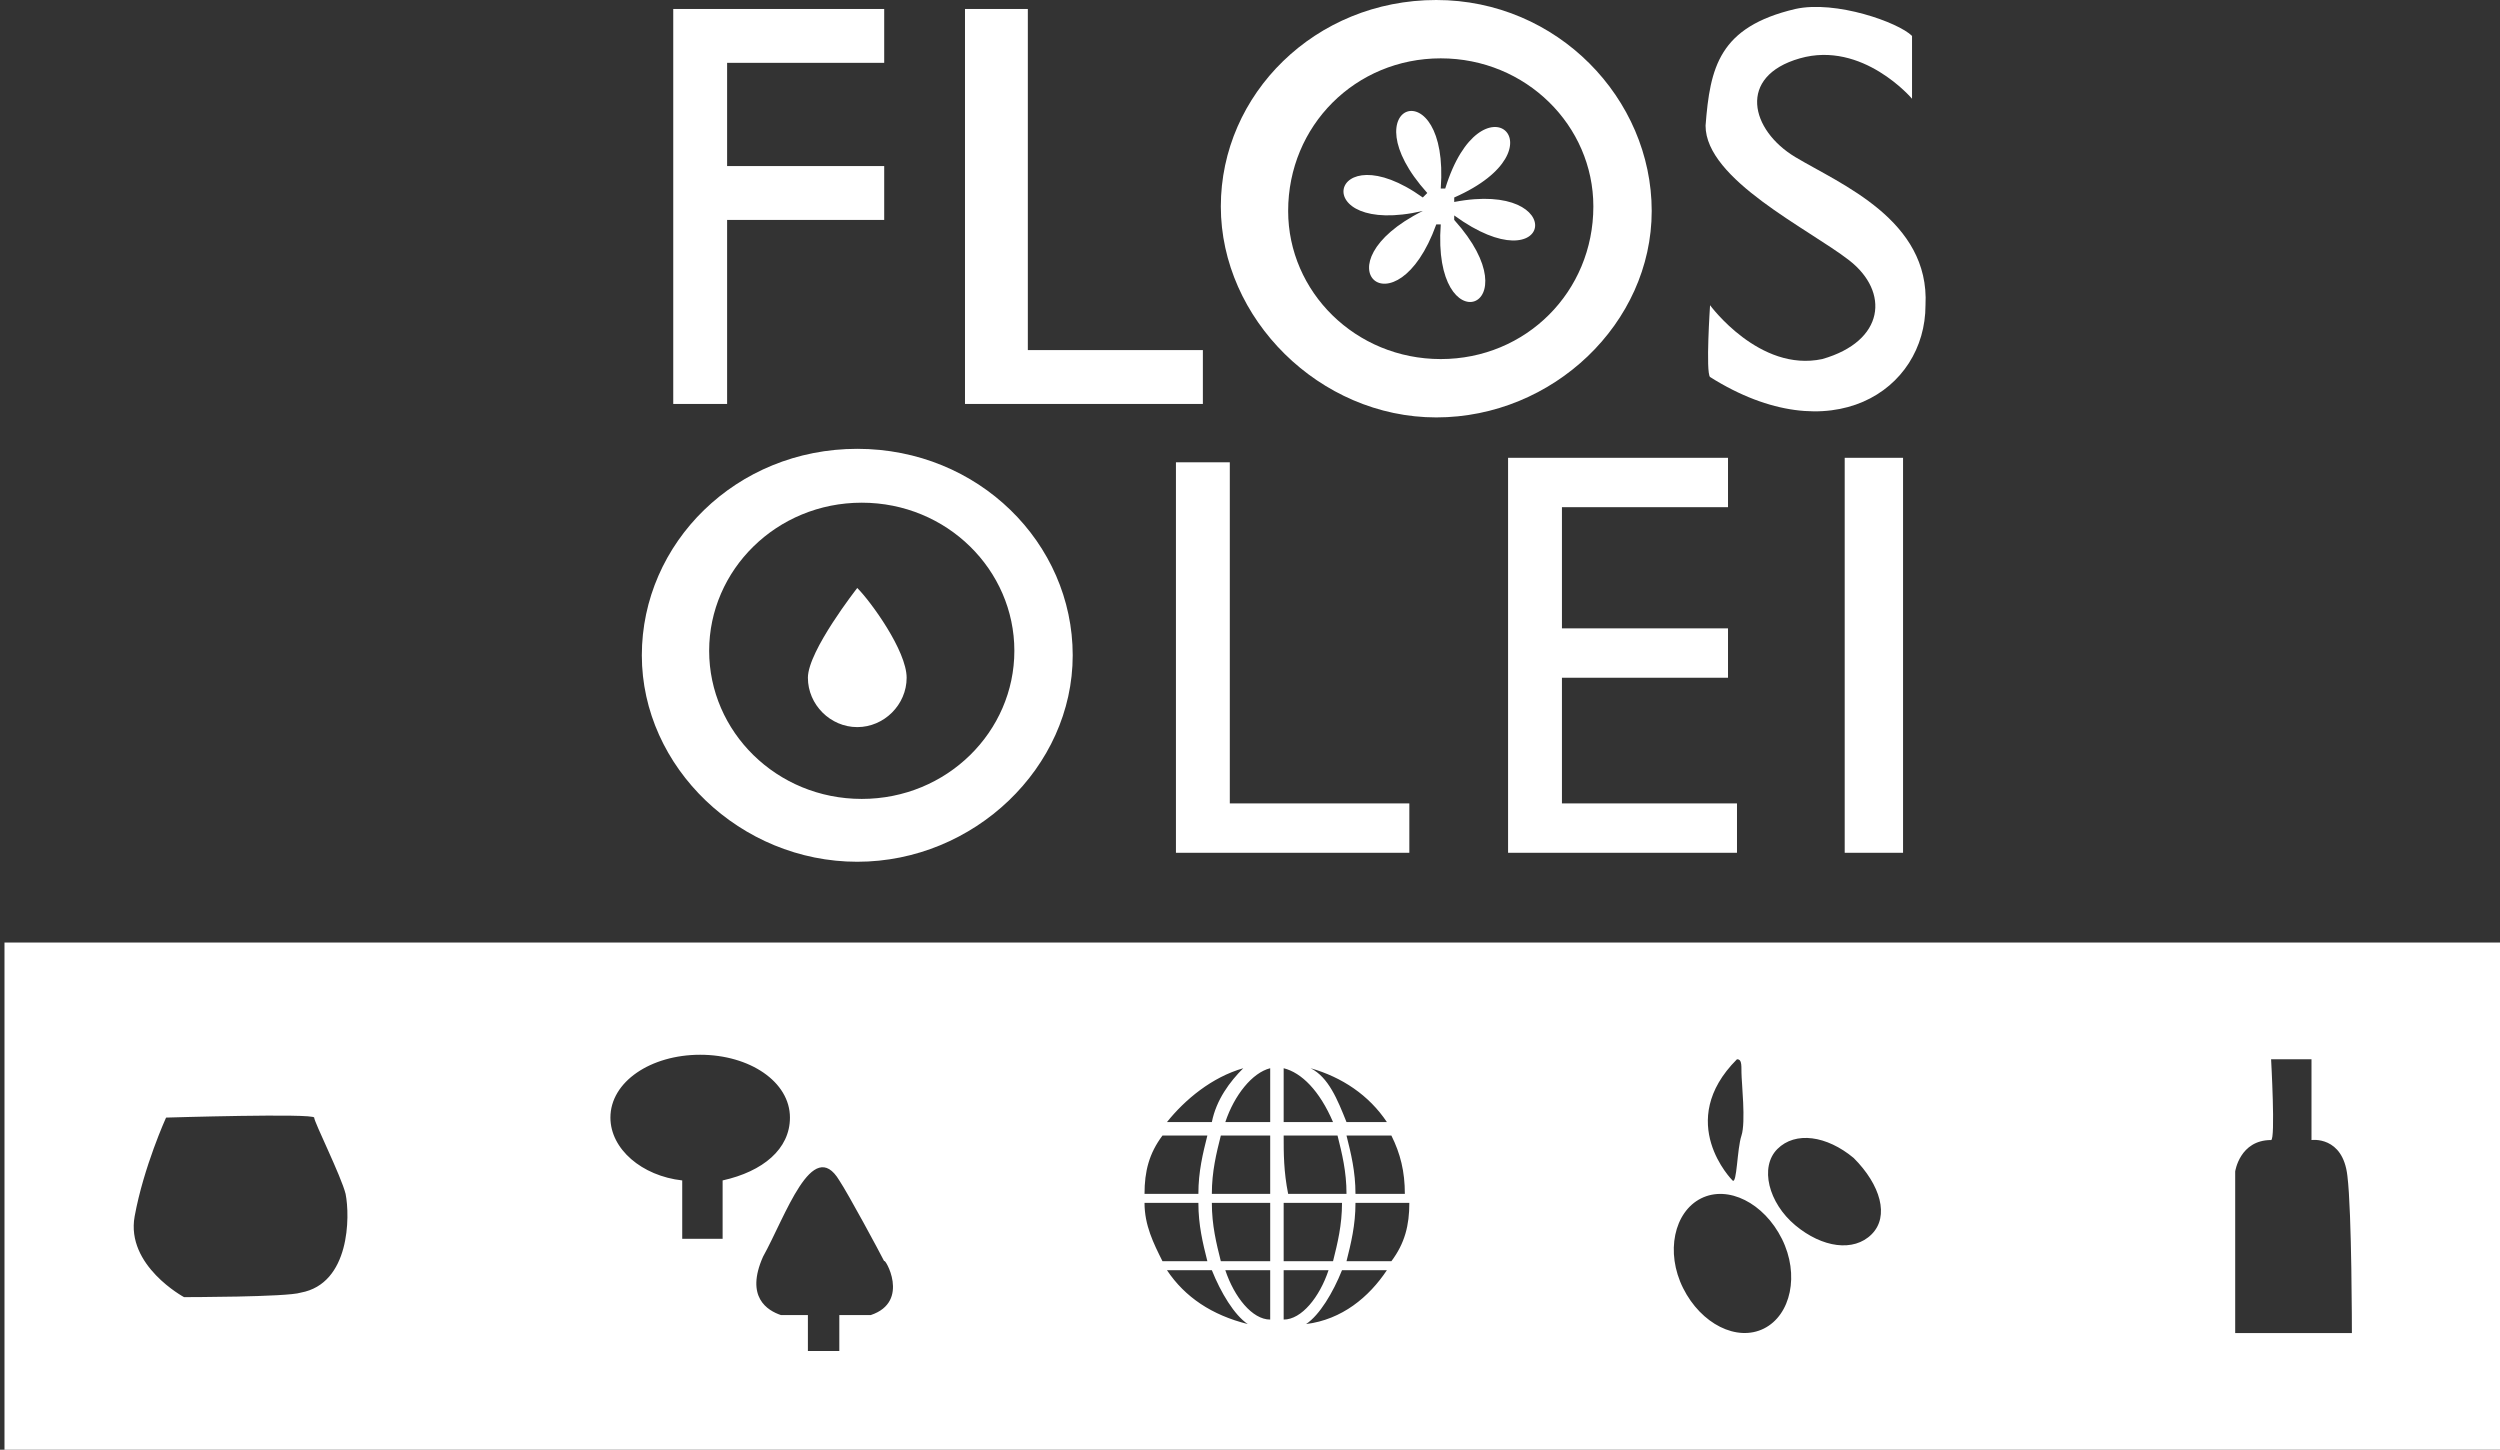 <?xml version="1.0" encoding="utf-8"?>
<!-- Generator: Adobe Illustrator 21.0.2, SVG Export Plug-In . SVG Version: 6.00 Build 0)  -->
<svg version="1.1" id="Livello_1" xmlns="http://www.w3.org/2000/svg" xmlns:xlink="http://www.w3.org/1999/xlink" x="0px" y="0px"
	 viewBox="0 0 55.7 32.3" style="enable-background:new 0 0 55.7 32.3;" xml:space="preserve">
<rect x="0" y="0" width="55.7" height="32.3" fill="#333333" stroke="none"/>
<style type="text/css">
	.st0{fill:#FFFFFF;}
</style>
<path class="st0" d="M55.7,21C55.7,21,55.7,21,55.7,21c0,3.7,0,7.3,0,11L55.7,21L55.7,21z"/>
<g>
	<polygon class="st0" points="16.2,4.9 19.7,4.9 19.7,3.7 16.2,3.7 16.2,1.4 19.7,1.4 19.7,0.2 16.2,0.2 15,0.2 15,1.4 15,3.7 
		15,4.9 15,9 16.2,9 	"/>
	<polygon class="st0" points="26.8,9 26.8,7.8 22.9,7.8 22.9,0.2 21.5,0.2 21.5,7.8 21.5,9 22.9,9 	"/>
	<path class="st0" d="M32,9.3c2.6,0,4.8-2.1,4.8-4.6S34.7,0,32,0s-4.8,2.1-4.8,4.6S29.4,9.3,32,9.3z M32.1,1.3
		c1.9,0,3.4,1.5,3.4,3.3C35.5,6.5,34,8,32.1,8s-3.4-1.5-3.4-3.3C28.7,2.8,30.2,1.3,32.1,1.3z"/>
	<path class="st0" d="M31.7,4.7C31.7,4.7,31.7,4.7,31.7,4.7C29.3,5.9,31.1,7.5,32,5c0,0,0,0,0.1,0c-0.2,2.7,2.1,1.9,0.3-0.1
		c0,0,0,0,0-0.1C34.6,6.4,35,4,32.4,4.5c0,0,0,0,0-0.1c2.5-1.1,0.6-2.8-0.2-0.2c0,0,0,0-0.1,0c0.2-2.7-2.1-1.9-0.3,0.1
		c0,0,0,0-0.1,0.1C29.6,2.9,29.1,5.3,31.7,4.7z"/>
	<path class="st0" d="M41.2,5.8c0.9,0.7,0.8,1.8-0.6,2.2c-1.4,0.3-2.5-1.2-2.5-1.2s-0.1,1.5,0,1.6c2.7,1.7,4.8,0.3,4.8-1.6
		c0.1-1.9-1.9-2.7-2.9-3.3c-1-0.6-1.3-1.8,0.1-2.2c1.4-0.4,2.5,0.9,2.5,0.9V0.8c-0.3-0.3-1.7-0.8-2.6-0.6c-1.7,0.4-1.9,1.3-2,2.6
		C38,4,40.3,5.1,41.2,5.8z"/>
	<rect x="41.1" y="10.2" class="st0" width="1.3" height="8.8"/>
	<polygon class="st0" points="38.5,11.3 38.5,10.2 34.8,10.2 33.6,10.2 33.6,11.3 33.6,14 33.6,15.1 33.6,17.9 33.6,19 34.8,19 
		38.7,19 38.7,17.9 34.8,17.9 34.8,15.1 38.5,15.1 38.5,14 34.8,14 34.8,11.3 	"/>
	<polygon class="st0" points="26.2,10.3 26.2,17.9 26.2,19 27.4,19 31.4,19 31.4,17.9 27.4,17.9 27.4,10.3 	"/>
	<path class="st0" d="M19.1,16.2c0.6,0,1.1-0.5,1.1-1.1c0-0.6-0.8-1.7-1.1-2c0,0-1.1,1.4-1.1,2C18,15.7,18.5,16.2,19.1,16.2z"/>
	<path class="st0" d="M19.1,19.2c2.6,0,4.8-2.1,4.8-4.6s-2.1-4.6-4.8-4.6s-4.8,2.1-4.8,4.6S16.5,19.2,19.1,19.2z M19.2,11.2
		c1.9,0,3.4,1.5,3.4,3.3c0,1.8-1.5,3.3-3.4,3.3c-1.9,0-3.4-1.5-3.4-3.3C15.8,12.7,17.3,11.2,19.2,11.2z"/>
	<path class="st0" d="M0.1,21v11.3h55.6V21H0.1z M38.7,23.6c0.1,0,0.1,0.1,0.1,0.3c0,0.2,0.1,1.1,0,1.4s-0.1,1.1-0.2,1
		C38.6,26.3,37.3,25,38.7,23.6z M30.9,25H30c-0.2-0.5-0.4-1-0.8-1.2C29.9,24,30.5,24.4,30.9,25z M28.3,26.8c0,0.4,0,0.9,0,1.3h-1.1
		c-0.1-0.4-0.2-0.8-0.2-1.3H28.3z M27,26.6c0-0.5,0.1-0.9,0.2-1.3h1.1c0,0.4,0,0.8,0,1.3H27z M28.3,23.8c0,0.3,0,0.6,0,1.2h-1
		C27.5,24.4,27.9,23.9,28.3,23.8z M27.7,23.8c-0.3,0.3-0.6,0.7-0.7,1.2H26C26.4,24.5,27,24,27.7,23.8z M6.7,28.8
		c-0.3,0.1-2.6,0.1-2.6,0.1S2.8,28.2,3,27.1c0.2-1.1,0.7-2.2,0.7-2.2s3.3-0.1,3.3,0c0,0.1,0.6,1.3,0.7,1.7
		C7.8,27.1,7.8,28.6,6.7,28.8z M16.1,27.6h-0.9v-1.3c-0.9-0.1-1.6-0.7-1.6-1.4c0-0.8,0.9-1.4,2-1.4c1.1,0,2,0.6,2,1.4
		c0,0.7-0.6,1.2-1.5,1.4V27.6z M19.4,29.3c0,0-0.3,0-0.7,0v0.8H18v-0.8c-0.3,0-0.5,0-0.6,0c-0.3-0.1-0.8-0.4-0.4-1.3
		c0.5-0.9,1.1-2.7,1.7-1.7c0.2,0.3,0.9,1.6,1,1.8C19.7,28,20.3,29,19.4,29.3z M25.9,25.3h1c-0.1,0.4-0.2,0.8-0.2,1.3h-1.2
		C25.5,26.1,25.6,25.7,25.9,25.3z M25.5,26.8h1.2c0,0.5,0.1,0.9,0.2,1.3h-1C25.7,27.7,25.5,27.3,25.5,26.8z M26,28.3H27
		c0.2,0.5,0.5,1,0.8,1.2C27,29.3,26.4,28.9,26,28.3z M27.3,28.3h1c0,0.4,0,0.8,0,1.1C27.9,29.4,27.5,28.9,27.3,28.3z M28.6,23.8
		c0.4,0.1,0.8,0.5,1.1,1.2h-1.1C28.6,24.5,28.6,24.1,28.6,23.8z M28.6,25.3h1.2c0.1,0.4,0.2,0.8,0.2,1.3h-1.3
		C28.6,26.1,28.6,25.7,28.6,25.3z M28.6,26.8h1.3c0,0.5-0.1,0.9-0.2,1.3h-1.1C28.6,27.6,28.6,27.2,28.6,26.8z M28.6,29.4
		c0-0.4,0-0.7,0-1.1h1C29.4,28.9,29,29.4,28.6,29.4z M29.1,29.5c0.3-0.2,0.6-0.7,0.8-1.2h1C30.5,28.9,29.9,29.4,29.1,29.5z M31,28.1
		h-1c0.1-0.4,0.2-0.8,0.2-1.3h1.2C31.4,27.3,31.3,27.7,31,28.1z M30.2,26.6c0-0.5-0.1-0.9-0.2-1.3h1c0.2,0.4,0.3,0.8,0.3,1.3H30.2z
		 M39.3,29.6c-0.6,0.3-1.4-0.1-1.8-0.9c-0.4-0.8-0.2-1.7,0.4-2c0.6-0.3,1.4,0.1,1.8,0.9C40.1,28.4,39.9,29.3,39.3,29.6z M41.7,27.5
		c-0.4,0.4-1.1,0.3-1.7-0.2c-0.6-0.5-0.8-1.3-0.4-1.7c0.4-0.4,1.1-0.3,1.7,0.2C41.9,26.4,42.1,27.1,41.7,27.5z M52.4,29.7h-2.6v-3.6
		c0,0,0.1-0.7,0.8-0.7c0.1,0,0-1.8,0-1.8h0.9l0,1.8c0,0,0.7-0.1,0.8,0.8C52.4,27,52.4,29.7,52.4,29.7z"/>
</g>
</svg>
